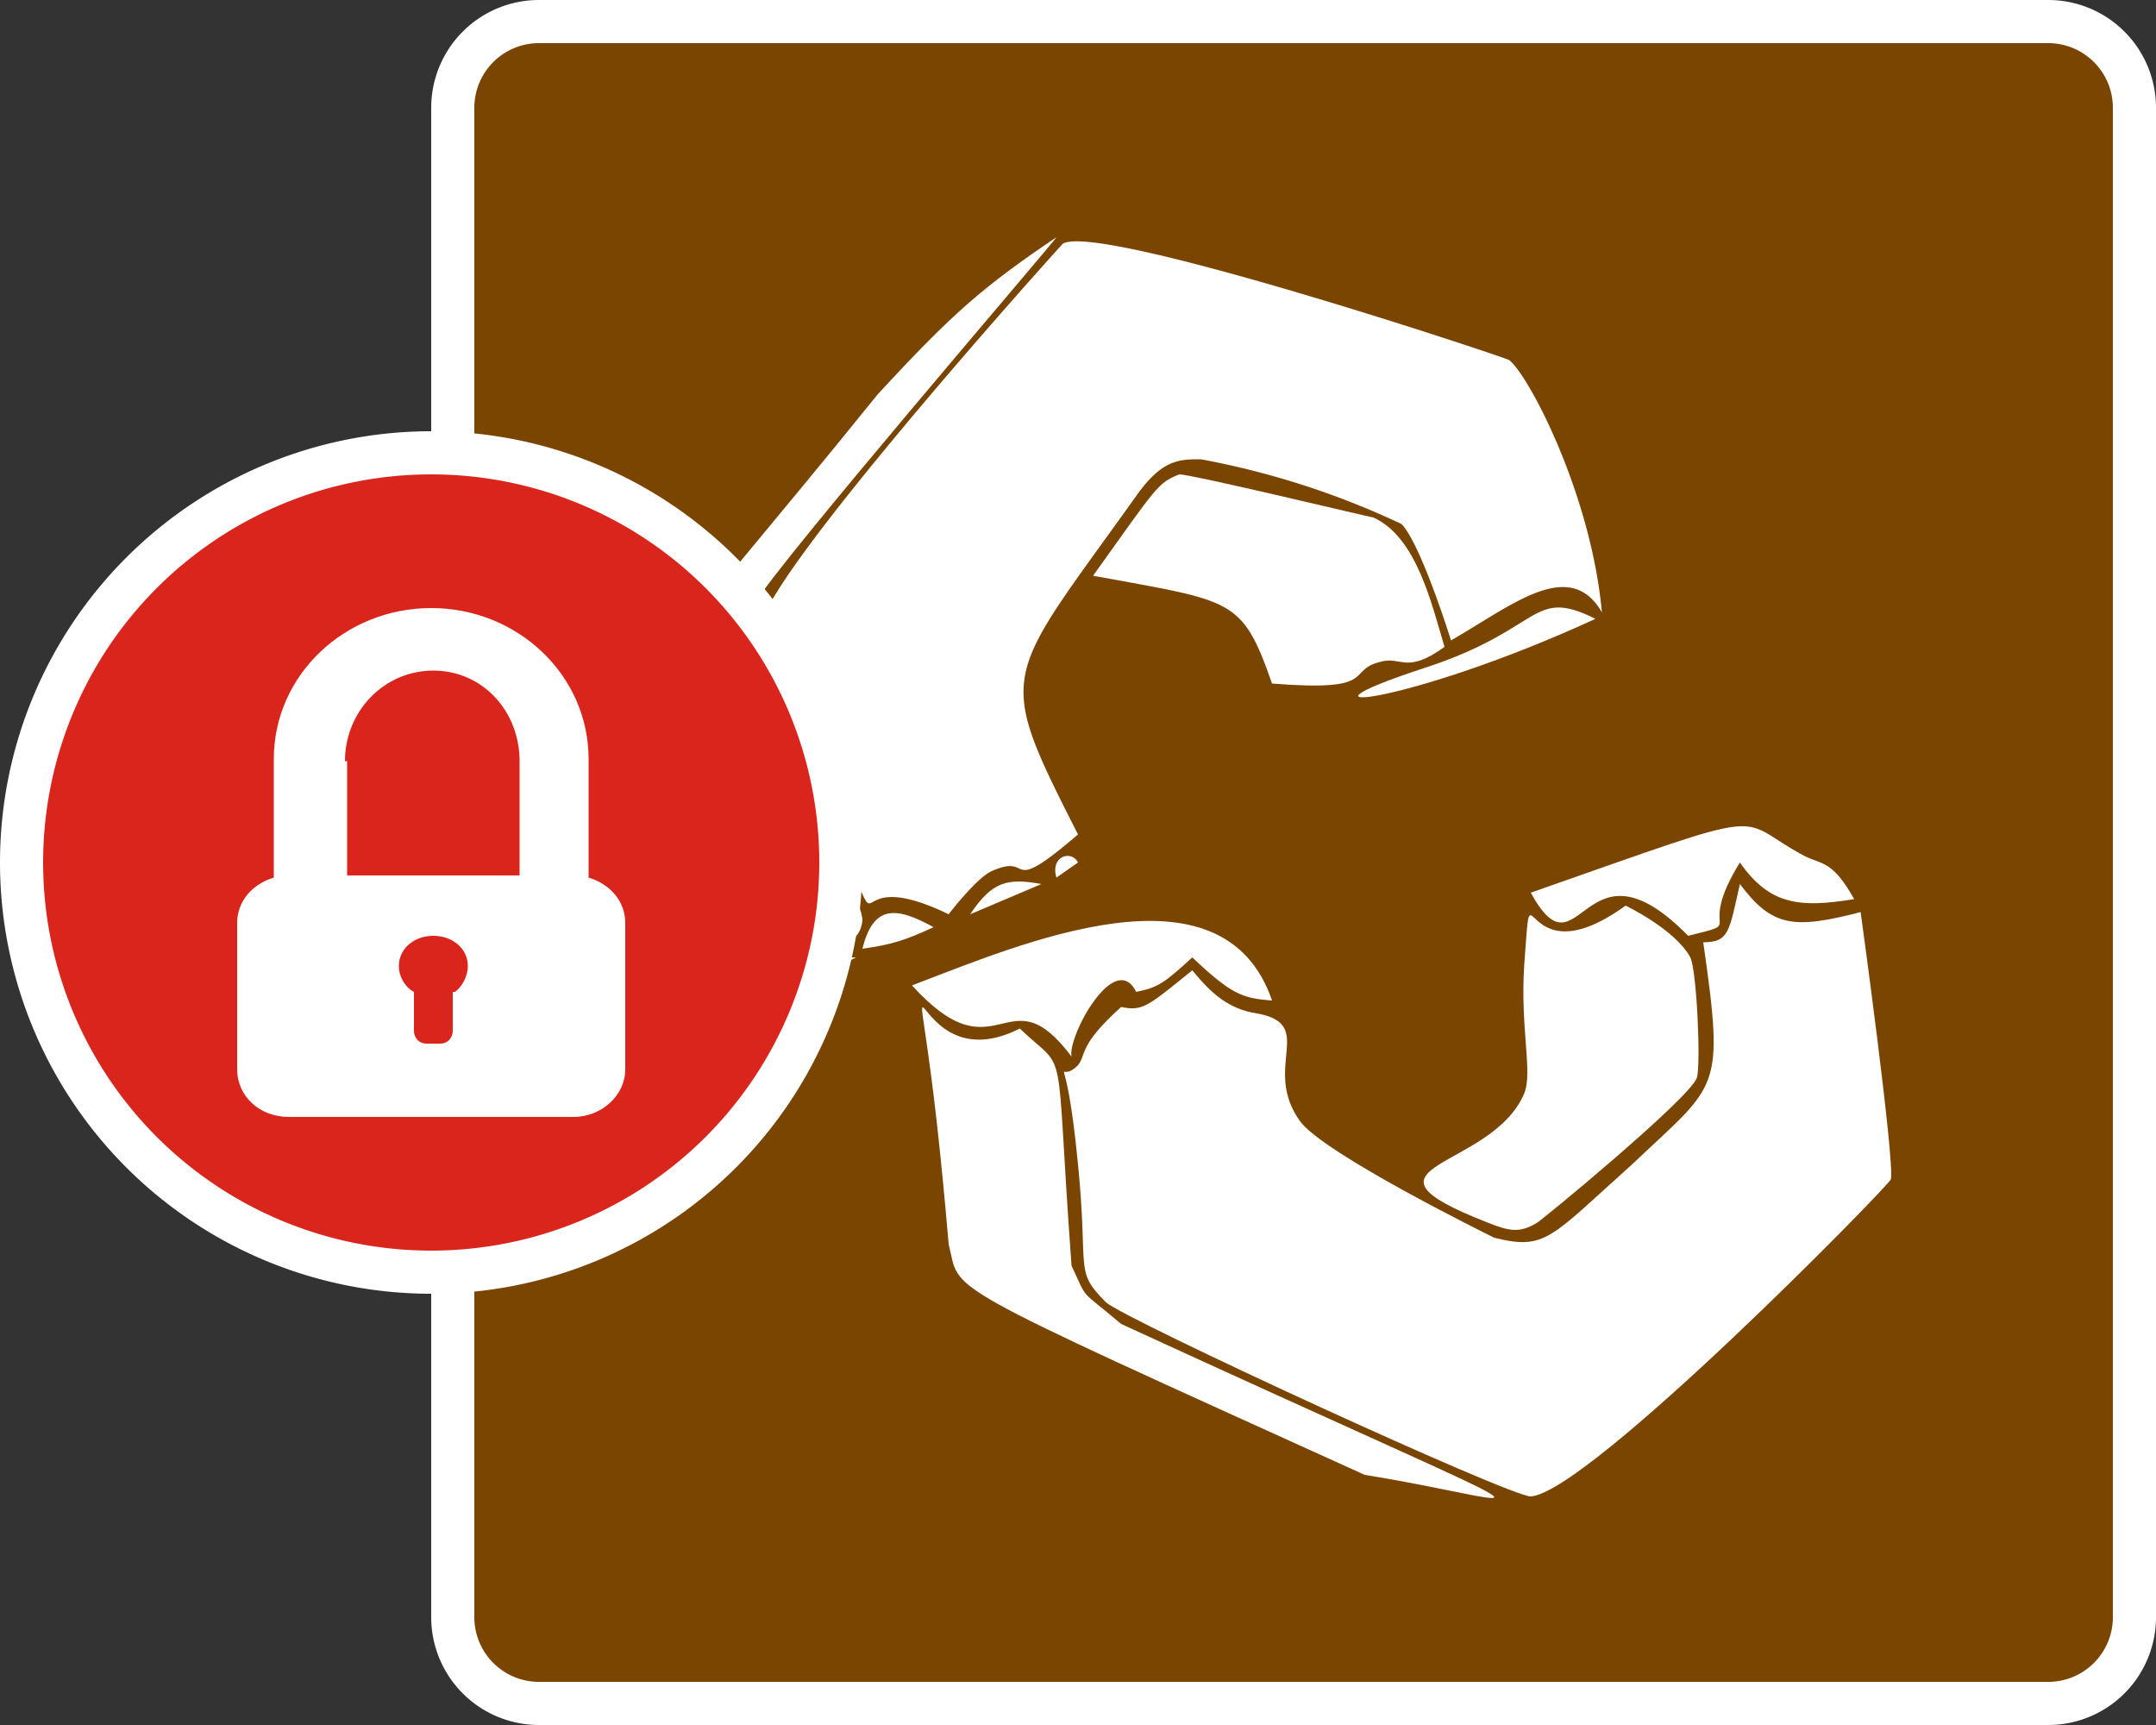 <svg xmlns="http://www.w3.org/2000/svg" id="Layer_2" viewBox="0 0 100 80" width="40" height="32">
  <rect x="0" y="0" width="100" height="80" fill="#333333" stroke="none"/>
  <defs>
    <style>
      .cls-1{fill:#fff}
    </style>
  </defs>
  <g id="Layer_1-2">
    <rect width="78" height="78" x="21" y="1" fill="#7a4501" rx="4" ry="4"/>
    <path d="M95 2a3 3 0 0 1 3 3v70a3 3 0 0 1-3 3H25a3 3 0 0 1-3-3V5a3 3 0 0 1 3-3h70m0-2H25a5 5 0 0 0-5 5v70a5 5 0 0 0 5 5h70a5 5 0 0 0 5-5V5a5 5 0 0 0-5-5Z" class="cls-1"/>
    <path d="M71 69.4c-1 0-18.8-8.2-19.7-9-1.5-1.5-.8-1.4-1.3-6.4-.6-6.2-1.1-3.5 0-4.6.4-.5 0-.9 2-2.7 1 .2 1.2 0 3.3-1.7.9 1.1 1.7 1.8 3 2 2.8.5.2 2.5 2 5 1.1 1.5 8.6 5.2 9 5.4 2.4.6 2.6 0 6.4-3.4 4-3.8 4.3-3.3 3.3-10.3 1.2 0 1.2-.5 1.7-2.7 1.5 2 2.5 2.1 5.6 1.3 0 0 1.6 11.6 1.4 12.4-.2.4-14 14.5-16.7 14.7Z" class="cls-1"/>
    <path d="M86 41.7c-2.5.4-3.9.3-5.3-1.7-2.1 3.4.4 2.7-2.4 3.4-4.9-5-5 2.2-7.3-2 11.7-4.1 9.3-3.5 12.7-1.7.8.4 1.3.2 2.3 2Z" class="cls-1"/>
    <path d="M78.7 50c-.4 1-7.2 6.6-7.4 6.7-.8.5-1.3.4-2.3 0-6.9-2.7.2-2.4 1.7-6 .4-1-.2-3 0-6 .4-5.3-.3.9 4.7-2.7 0 0 2.3 1.1 3 2.4.3.6.5 5 .3 5.6Zm-29 8.7c.8 1.7.3 1 2.3 2.7 22.4 10.3 19.4 8.3 11.3 7C43 59.2 44.6 60 44 57.7c-1.6-18.9-2.6-7 3.3-10 2.3 2.2 1.6.1 2.4 11Z" class="cls-1"/>
    <path d="M42.3 45.7c5-1.9 14.4-6 16.7.7-1.4-.1-1.9-.3-3.7-2-1.3 1.2-1.6 1.4-2.6 1.6-1-2-3.2 2.1-3 3-3-4-3.4 1.1-7.4-3.3Zm6.7-5 1-.7c-.3-.6-1.3-.3-1 .7Zm-4 1.7c1-1.5 1.7-1.7 3.3-1.4L45 42.4Zm-9 2h3.7c-1.7.9-1.5 1-3.7 0Zm4-.4c.5-2 1.5-2 3.3-1-1.3.6-1.9.8-3.3 1Zm26-13c5.6-1.8 5-3.8 8-2.3-8.7 4-15 4.6-8 2.3Z" class="cls-1"/>
    <path d="M67 30c-1.8 1.3-2 .4-3 .7-1.6.4 0 1.4-5 1-1.4-4-1.8-3.8-8.3-5 3-4.2 3-4.3 4-4.7.6 0 8.9 2 9 2 2 .9 2.7 4 3.3 6Zm-32-2c-1 2 5.1 13.5 5 14.7-.2 1.8-2.6.8-4.3 1-2 .2-.6 2.3-4.7-8.4-1.8-4.3-1.2-3.5 9.7-17 3.5-3.8 4.9-5 8.3-7.3 0 .1-13 15.2-14 17Z" class="cls-1"/>
    <path d="M74.3 28.4c-1.5-2.6-4.2-.3-7 1.3 0 0-1.4-4.5-2.3-5.4a38 38 0 0 0-9.3-3c-1 0-1.8 0-3 1.7-6.2 8.7-6.6 8-2.7 15.7-3.5 3-2 .8-4 1.7-.7.3-2 2-2 2-5.6-2.7-2.2 3-5.7-5-2.3-5.8-3.1-7.5-3-8.4.4-2.6 13.7-17.4 14-17.7 1.7-1 20.6 5.3 20.7 5.4.9.7 3.8 6.2 4.3 11.7Z" class="cls-1"/>
    <circle cx="20" cy="40" r="19" fill="#da251d"/>
    <path d="M20 22a18 18 0 1 1 0 36 18 18 0 0 1 0-36m0-2a20 20 0 1 0 0 40 20 20 0 0 0 0-40Z" class="cls-1"/>
    <path d="M27.3 40.7v-5.5c0-3.9-3.3-7-7.3-7s-7.3 3.1-7.3 7v5.5c-1 .3-1.7 1.1-1.7 2.1v6.8c0 1.2 1 2.2 2.4 2.2h13.2c1.3 0 2.4-1 2.4-2.2v-6.8c0-1-.7-1.8-1.7-2.1ZM16 35.3c0-2.3 1.8-4.2 4.1-4.2s4 1.9 4 4.2v5.3h-8v-5.3ZM21 46v1.8c0 .3-.2.6-.6.6h-.6c-.4 0-.6-.3-.6-.6V46c-.4-.2-.7-.7-.7-1.2 0-.8.7-1.4 1.6-1.4s1.6.6 1.6 1.4c0 .5-.3 1-.6 1.2Z" class="cls-1"/>
  </g>
</svg>
